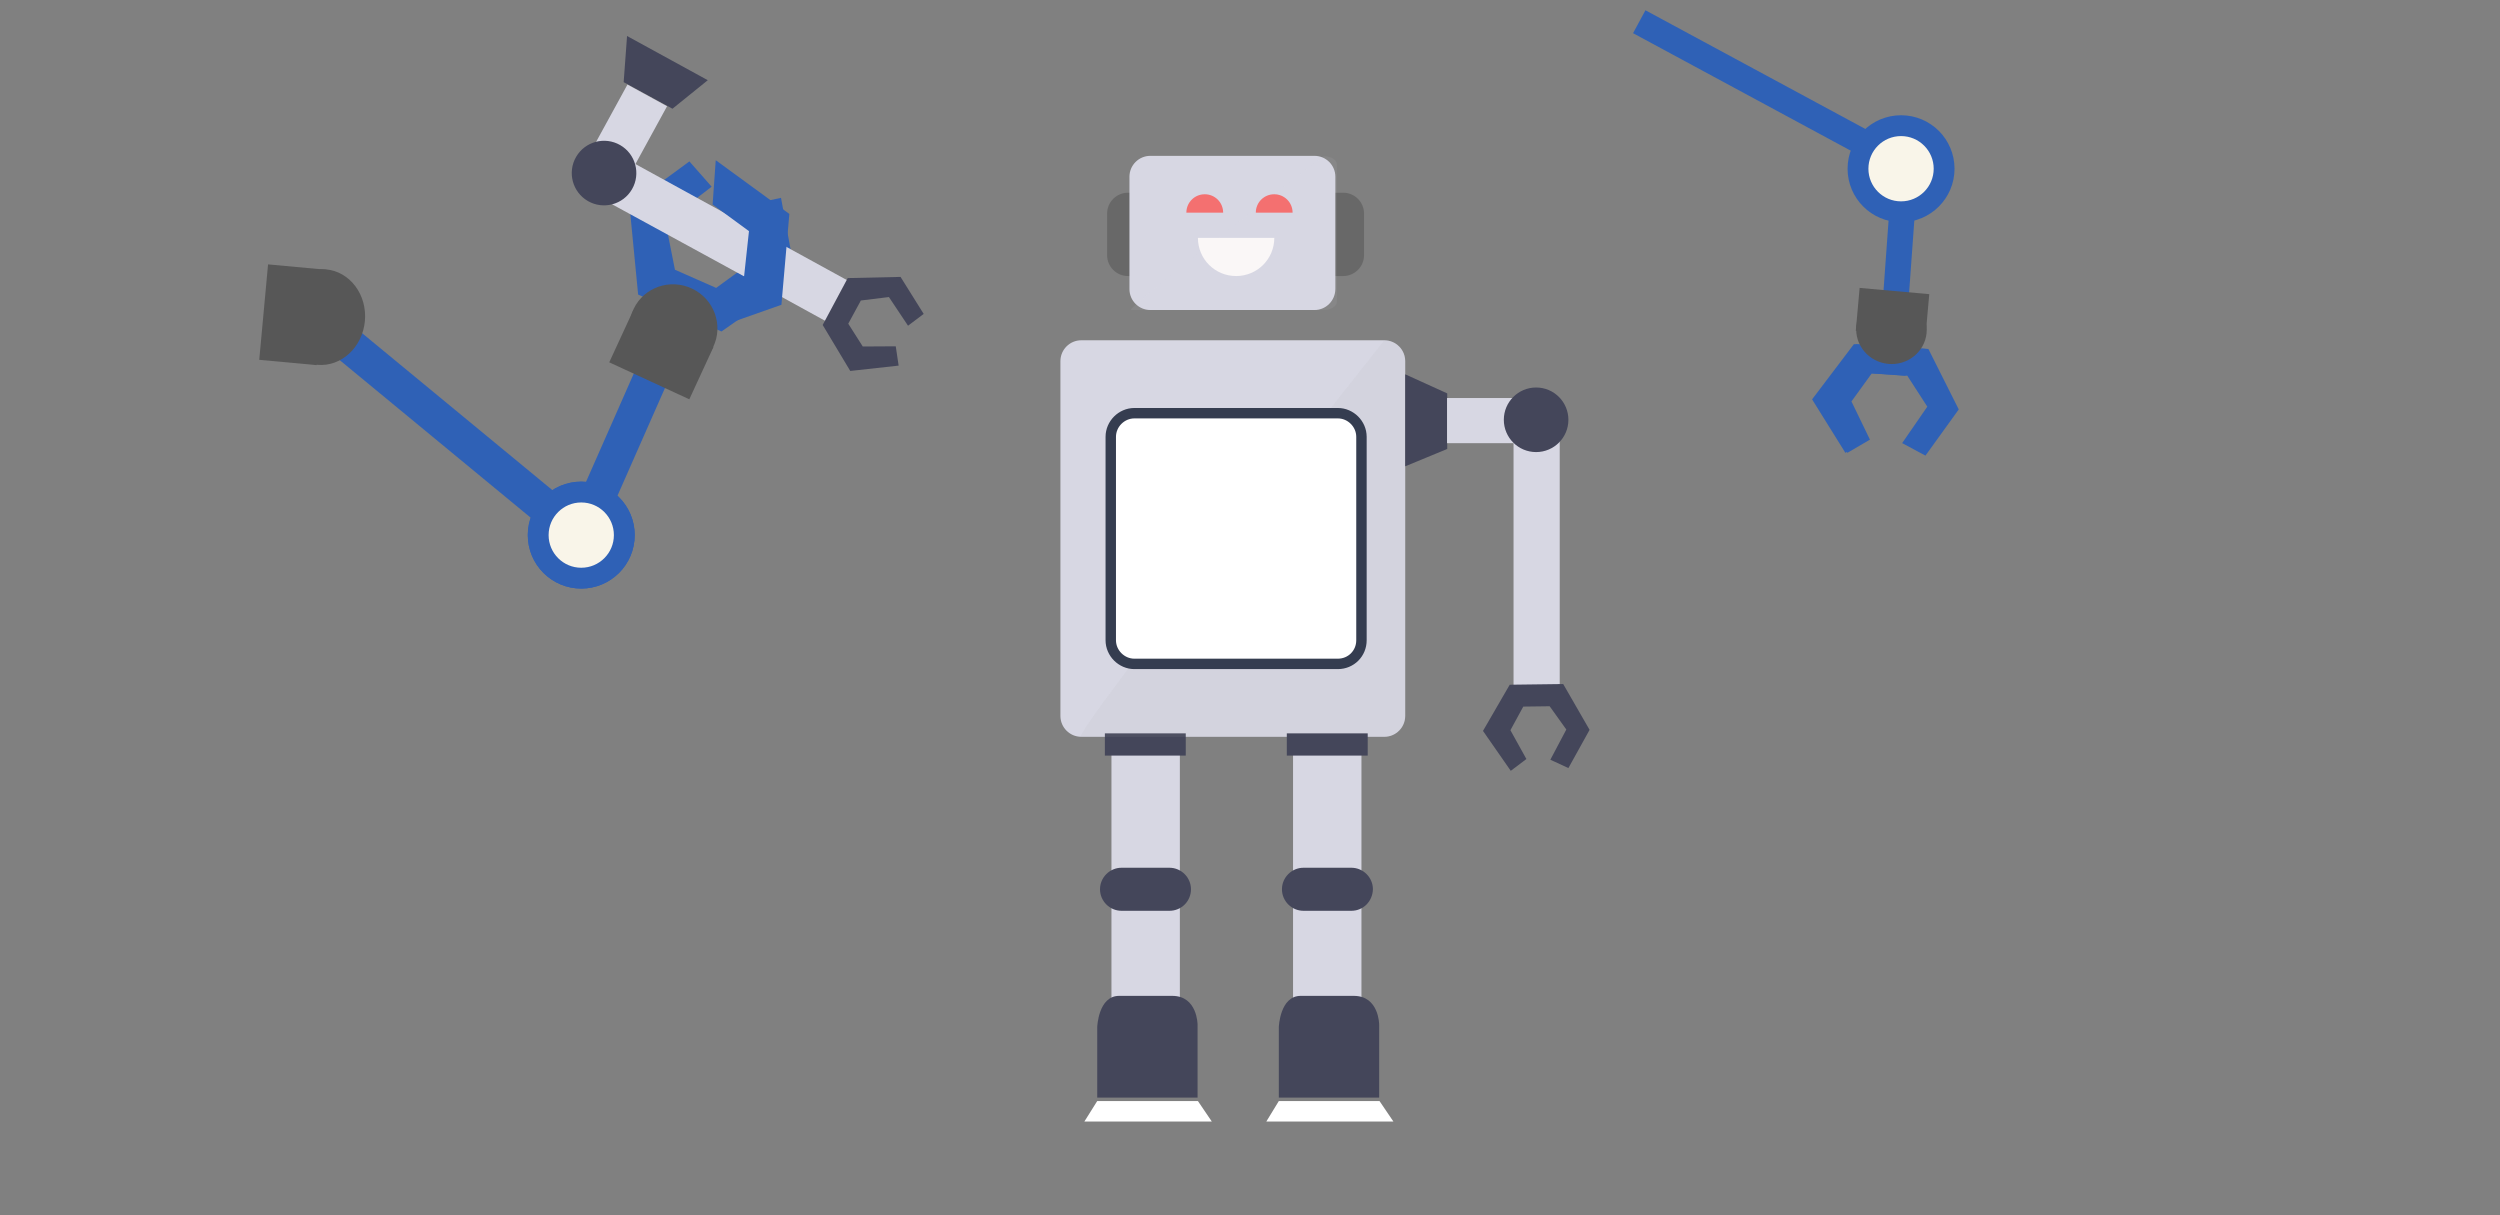 <svg id="exyo8y3l89as1" xmlns="http://www.w3.org/2000/svg" xmlns:xlink="http://www.w3.org/1999/xlink" viewBox="0 0 720 350" shape-rendering="geometricPrecision" text-rendering="geometricPrecision"><rect x="0" y="0" width="720" height="350" fill="#808080" stroke="none"/><style><![CDATA[#exyo8y3l89as160_tr {animation: exyo8y3l89as160_tr__tr 4000ms linear infinite normal forwards}@keyframes exyo8y3l89as160_tr__tr { 0% {transform: translate(548.531px,46.378px) rotate(0deg)} 57.5% {transform: translate(548.531px,46.378px) rotate(-40deg)} 100% {transform: translate(548.531px,46.378px) rotate(0deg)} }#exyo8y3l89as170_tr {animation: exyo8y3l89as170_tr__tr 4000ms linear infinite normal forwards}@keyframes exyo8y3l89as170_tr__tr { 0% {transform: translate(166.887px,154.893px) rotate(-60deg)} 32.5% {transform: translate(166.887px,154.893px) rotate(0deg)} 64.5% {transform: translate(166.887px,154.893px) rotate(0deg)} 100% {transform: translate(166.887px,154.893px) rotate(-60deg)} }]]></style><g id="exyo8y3l89as2" display="none"><rect id="exyo8y3l89as3" width="720.8" height="348.3" rx="0" ry="0" transform="matrix(1 0 0 1 -0.8 1.7)" fill="rgb(107,233,247)" stroke="none" stroke-width="1"/></g><g id="exyo8y3l89as4"><path id="exyo8y3l89as5" d="M386,79.5L324,79.5C320.7,79.5,318,76.8,318,73.5L318,61.5C318,58.2,320.7,55.5,324,55.5L386,55.5C389.3,55.5,392,58.2,392,61.5L392,73.5C392,76.8,389.3,79.5,386,79.5Z" transform="matrix(1 0 0 1 0.846 0)" fill="rgb(104,104,104)" stroke="none" stroke-width="1"/><path id="exyo8y3l89as6" d="M398.7,212.2L311.4,212.2C308.1,212.2,305.4,209.5,305.4,206.2L305.4,104C305.4,100.7,308.1,98,311.4,98L398.7,98C402,98,404.7,100.7,404.7,104L404.7,206.2C404.7,209.5,402,212.2,398.7,212.2Z" fill="rgb(215,215,227)" stroke="none" stroke-width="1"/><path id="exyo8y3l89as7" d="M379,89.7L331.7,89.7C328.4,89.7,325.7,87,325.7,83.7L325.7,51.3C325.7,48,328.4,45.3,331.7,45.3L379,45.3C382.3,45.3,385,48,385,51.3L385,83.6C385,87,382.3,89.7,379,89.7Z" transform="matrix(1 0 0 1 -0.416 -0.416)" fill="rgb(215,215,227)" stroke="none" stroke-width="1"/><polyline id="exyo8y3l89as8" points="404.7,107.8 416.8,113.3 416.8,129.3 404.7,134.3" fill="rgb(68,70,90)" stroke="none" stroke-width="1"/><rect id="exyo8y3l89as9" width="26.2" height="13" rx="0" ry="0" transform="matrix(-1 0 -0 -1 442.95 127.633)" fill="rgb(215,215,227)" stroke="none" stroke-width="1"/><rect id="exyo8y3l89as10" width="13.3" height="73.4" rx="0" ry="0" transform="matrix(-1 0 -0 -1 449.2 197.922)" fill="rgb(215,215,227)" stroke="none" stroke-width="1"/><circle id="exyo8y3l89as11" r="9.3" transform="matrix(1 0 0 1 442.4 120.9)" fill="rgb(68,70,90)" stroke="none" stroke-width="1"/><rect id="exyo8y3l89as12" width="19.7" height="83.5" rx="0" ry="0" transform="matrix(1 0 0 1 320.1 212.2)" fill="rgb(215,215,227)" stroke="none" stroke-width="1"/><rect id="exyo8y3l89as13" width="23.3" height="6.4" rx="0" ry="0" transform="matrix(1 0 0 1 318.2 211.21)" fill="rgb(68,70,90)" stroke="none" stroke-width="1"/><path id="exyo8y3l89as14" d="M336.8,263.3L323,263.3C319.6,263.3,316.8,260.5,316.8,257.1L316.8,257.1C316.8,253.7,319.6,250.9,323,250.9L336.8,250.9C340.2,250.9,343,253.7,343,257.1L343,257.1C343,260.6,340.2,263.3,336.8,263.3Z" transform="matrix(1 0 0 1 0 -0.99)" fill="rgb(68,70,90)" stroke="none" stroke-width="1"/><path id="exyo8y3l89as15" d="M316,317.1L316,296.8C316,296.8,316.3,287.8,322.3,287.8C328.3,287.8,330.3,287.8,337.6,287.8C344.9,287.8,344.9,296.1,344.9,296.1L344.9,317.1L316,317.1Z" transform="matrix(1 0 0 1 0 -0.99)" fill="rgb(68,70,90)" stroke="none" stroke-width="1"/><polygon id="exyo8y3l89as16" points="316,317.1 312.3,323 349,323 345,317.1" fill="rgb(255,255,255)" stroke="none" stroke-width="1"/><path id="exyo8y3l89as17" d="M398.7,212.2L311.4,212.2C308,212.2,398.7,98,398.7,98C402,98,404.7,100.7,404.7,104L404.7,206.2C404.7,209.5,402,212.2,398.7,212.2Z" opacity="0.1" fill="rgb(175,175,175)" stroke="none" stroke-width="1"/><path id="exyo8y3l89as18" d="M381.2,89.7L325.7,89.7C323.6,89.7,381.2,45.4,381.2,45.4C383.3,45.4,385,46.4,385,47.7L385,87.4C385,88.6,383.3,89.7,381.2,89.7Z" transform="matrix(1 0 0 1 0 -0.416)" opacity="0.08" fill="rgb(215,215,227)" stroke="none" stroke-width="1"/><rect id="exyo8y3l89as19" width="19.7" height="83.5" rx="0" ry="0" transform="matrix(1 0 0 1 372.4 212.2)" fill="rgb(215,215,227)" stroke="none" stroke-width="1"/><rect id="exyo8y3l89as20" width="23.3" height="6.4" rx="0" ry="0" transform="matrix(1 0 0 1 370.6 211.21)" fill="rgb(68,70,90)" stroke="none" stroke-width="1"/><path id="exyo8y3l89as21" d="M389.2,263.3L375.4,263.3C372,263.3,369.2,260.5,369.2,257.1L369.2,257.1C369.2,253.7,372,250.9,375.4,250.9L389.2,250.9C392.6,250.9,395.4,253.7,395.4,257.1L395.4,257.1C395.3,260.6,392.6,263.3,389.2,263.3Z" transform="matrix(1 0 0 1 0 -0.99)" fill="rgb(68,70,90)" stroke="none" stroke-width="1"/><path id="exyo8y3l89as22" d="M368.3,317.1L368.3,296.8C368.3,296.8,368.6,287.8,374.6,287.8C380.6,287.8,382.6,287.8,389.9,287.8C397.2,287.8,397.2,296.1,397.2,296.1L397.2,317.1L368.3,317.1Z" transform="matrix(1 0 0 1 0 -0.99)" fill="rgb(68,70,90)" stroke="none" stroke-width="1"/><polygon id="exyo8y3l89as23" points="368.3,317.1 364.7,323 401.3,323 397.3,317.1" fill="rgb(255,255,255)" stroke="none" stroke-width="1"/><g id="exyo8y3l89as24" display="none"><path id="exyo8y3l89as25" d="M351,60.7L340.3,60.7C340.3,57.7,342.7,55.3,345.7,55.3C348.7,55.3,351,57.7,351,60.7Z" fill="rgb(226,8,23)" stroke="none" stroke-width="1"/><path id="exyo8y3l89as26" d="M373,60.7L362.3,60.7C362.3,57.7,364.7,55.3,367.7,55.3C370.7,55.3,373,57.7,373,60.7Z" fill="rgb(226,8,23)" stroke="none" stroke-width="1"/></g><path id="exyo8y3l89as27" d="M345,68.5L367,68.5C367,74.6,362.1,79.5,356,79.5C349.9,79.5,345,74.6,345,68.5Z" fill="rgb(250,247,247)" stroke="none" stroke-width="1"/><path id="exyo8y3l89as28" d="M356.407,74.203L367,74.203C367,77.141,364.641,79.5,361.703,79.5C358.766,79.5,356.407,77.141,356.407,74.203Z" transform="matrix(-1 0 -0 -1 708.674 135.449)" fill="rgb(244,112,112)" stroke="none" stroke-width="1"/><path id="exyo8y3l89as29" d="M356.407,74.203L367,74.203C367,77.141,364.641,79.5,361.703,79.5C358.766,79.5,356.407,77.141,356.407,74.203Z" transform="matrix(-1 0 -0 -1 728.674 135.449)" fill="rgb(244,112,112)" stroke="none" stroke-width="1"/><polygon id="exyo8y3l89as30" points="434.8,197.2 450.2,197 457.8,210.2 451.7,221.2 446.5,218.8 451.1,210.1 446.3,203.4 438.7,203.5 435,210.3 439.6,218.6 435.1,222 427.1,210.5" fill="rgb(68,70,90)" stroke="none" stroke-width="1"/><path id="exyo8y3l89as31" d="M385.3,191.2L326.7,191.2C323,191.2,319.9,188.1,319.9,184.4L319.9,125.8C319.9,122.1,323,119,326.7,119L385.3,119C389,119,392.1,122.1,392.1,125.8L392.1,184.4C392.1,188.2,389.1,191.2,385.3,191.2Z" fill="rgb(255,255,255)" stroke="rgb(53,61,80)" stroke-width="3" stroke-miterlimit="10"/><g id="exyo8y3l89as32"><g id="exyo8y3l89as33"><path id="exyo8y3l89as34" display="none" d="M445.2,309.9C445.3,311.2,445.4,312.5,444.8,313.6C444.2,314.7,442.8,315.5,441.6,314.9C441,314.6,440.6,313.9,440.3,313.2C438.5,309.6,436.7,306.1,434.8,302.5C433.3,299.6,431.8,296.4,431.9,293.1C432,291.6,432.5,290.1,433.4,288.8C434.2,287.7,436,286,437.2,287.3C438.4,288.5,439.2,290.7,440,292.2C441.7,295.7,443.1,299.5,444,303.3C444.6,305.6,445,307.7,445.2,309.9Z" fill="rgb(245,181,146)" stroke="none" stroke-width="1"/><path id="exyo8y3l89as35" display="none" d="M432.1,293.9C432.2,292.2,432.7,290.5,433.8,289.2C434.7,288,435.2,285,436.6,286.4C437.9,287.8,440.3,291.3,441.1,293C442.2,295.2,443.2,297.6,444,299.9L435.3,304.1C433.5,300.9,431.9,297.5,432.1,293.9Z" clip-rule="evenodd" fill="rgb(251,208,84)" fill-rule="evenodd" stroke="none" stroke-width="1"/><path id="exyo8y3l89as36" display="none" d="M444.9,309.7C444,308.6,442.5,308.2,441.1,308.4C439.7,308.6,438.4,309.2,437.2,309.8C434.9,310.9,432.6,312,430.3,313.1C427.9,314.2,425.5,315.4,423.1,316.5C422.7,316.7,422.3,316.9,422.2,317.3C422.1,317.7,422.4,318.2,422.7,318.4C423.1,318.6,423.5,318.7,424,318.7C427.6,318.9,431.2,318.5,434.7,317.7C436.5,317.3,438.2,316.7,439.9,316.1C441.3,315.5,443.4,314.9,444.6,313.8C445.6,312.7,445.9,310.9,444.9,309.7Z" fill="rgb(245,181,146)" stroke="none" stroke-width="1"/></g><g id="exyo8y3l89as37"><path id="exyo8y3l89as38" display="none" d="M430,317.7C427.3,317.3,414.7,317.3,412.1,317.7C408.8,318.2,409.3,322.3,409.7,324.8C410.2,327.5,410.7,330.4,412.7,332.2C414.6,334,427.5,334,429.4,332.2C431.4,330.3,431.9,327.4,432.4,324.8C432.8,322.3,433.3,318.2,430,317.7Z" clip-rule="evenodd" fill="rgb(35,44,83)" fill-rule="evenodd" stroke="none" stroke-width="1"/><path id="exyo8y3l89as39" display="none" d="M383.7,329C382.3,330.5,381.4,333,382.6,334.6C383.6,335.9,412.1,333.3,416.3,333.3C419.3,329.5,419.2,323.7,411.5,319.8C409.9,319,408.1,319.8,406.3,320.2C401.1,321.3,387.1,325.2,383.7,329Z" clip-rule="evenodd" fill="rgb(35,44,83)" fill-rule="evenodd" stroke="none" stroke-width="1"/><path id="exyo8y3l89as40" display="none" d="M445.3,301.8C447.4,301.6,449.6,302.4,450.6,304.2C451.4,305.7,451.2,307.5,450.6,309.1C449.9,310.6,448.8,311.9,447.6,313.2C431.3,331.4,431.1,332.2,428.3,332.9C423.7,334.1,418.1,332.9,422.2,322.2C422.9,320.5,440.2,302.2,445.3,301.8Z" clip-rule="evenodd" fill="rgb(35,44,83)" fill-rule="evenodd" stroke="none" stroke-width="1"/><path id="exyo8y3l89as41" display="none" d="M430.8,339C431.9,338.4,434,335.6,436.5,331.9L431.8,330.2C430.2,335.7,429.6,339.7,430.8,339Z" fill="rgb(245,181,146)" stroke="none" stroke-width="1"/><path id="exyo8y3l89as42" display="none" d="M449.4,302.1C446.5,300.7,443.7,301.1,441.4,304.8C438.3,309.8,434.1,322.1,431.8,330.2L437.2,332.7C440.6,324.9,447.4,314.7,450,310.1C451.5,307.4,451.7,303.2,449.4,302.1Z" clip-rule="evenodd" fill="rgb(14,61,94)" fill-rule="evenodd" stroke="none" stroke-width="1"/><g id="exyo8y3l89as43" display="none"><path id="exyo8y3l89as44" display="none" d="M416.4,333.9L414,338.3C417.5,338.5,420.3,338.6,421.5,338.1C422.8,337.5,420.4,335.8,416.4,333.9Z" fill="rgb(245,181,146)" stroke="none" stroke-width="1"/><path id="exyo8y3l89as45" display="none" d="M388.6,328.9C384.2,328.9,382,331.2,382,332.7C382,335.4,383.7,338.3,387.8,338.3C393.1,338.3,406.3,338.1,414.5,338.7L416.4,333.8C410.4,331,395,328.9,388.6,328.9Z" clip-rule="evenodd" fill="rgb(14,61,94)" fill-rule="evenodd" stroke="none" stroke-width="1"/><path id="exyo8y3l89as46" display="none" d="M423.3,337.4C423.1,337.3,421.9,335.5,421.1,335.2C420.6,335,420,334.7,419.5,335C418.9,335.3,418.9,336,418.6,336.5C418.4,336.9,418,337.1,417.6,337.3L416.8,336.3C414.1,337.6,416.2,340.7,413.5,342C412.8,342.3,412.1,342.5,411.6,343C411,343.5,410.7,344.3,411.1,344.9C411.2,345.1,411.5,345.3,411.7,345.4L420.5,341.1C420.5,341.1,420.6,339.3,420.3,339.1C420.6,339.2,421.3,339.5,421.6,339.6L423.3,337.4Z" clip-rule="evenodd" fill="rgb(14,61,94)" fill-rule="evenodd" stroke="none" stroke-width="1"/></g><path id="exyo8y3l89as47" display="none" d="M436.7,339.2C436.7,338.5,436.4,337.9,436.1,337.7C435.8,337.5,435.3,336.3,434.7,334.5C434.4,333.7,432.8,333.5,431.9,334.9C431.6,335.4,431.4,335.7,431.1,335.6C430.8,335.6,430.6,335.2,430.3,335.4C430.1,335.7,430,336.3,430,336.8C429.9,337.6,429.8,338.5,429.7,339.3C429.7,339.5,429.7,339.7,429.7,339.9L436.6,339.9C436.6,339.7,436.7,339.5,436.7,339.2Z" clip-rule="evenodd" fill="rgb(14,61,94)" fill-rule="evenodd" stroke="none" stroke-width="1"/></g><g id="exyo8y3l89as48" display="none"><path id="exyo8y3l89as49" d="M396.8,309.9C396.7,311.2,396.6,312.5,397.2,313.6C397.8,314.7,399.2,315.5,400.4,314.9C401,314.6,401.4,313.9,401.7,313.2C403.5,309.6,405.3,306.1,407.2,302.5C408.7,299.6,410.2,296.4,410.1,293.1C410,291.6,409.5,290.1,408.6,288.8C407.8,287.7,406,286,404.8,287.3C403.6,288.5,402.8,290.7,402,292.2C400.3,295.7,398.9,299.5,398,303.3C397.4,305.6,397,307.7,396.8,309.9Z" fill="rgb(245,181,146)" stroke="none" stroke-width="1"/><path id="exyo8y3l89as50" d="M409.9,293.9C409.8,292.2,409.3,290.5,408.2,289.2C407.3,288,406.8,285,405.4,286.4C404.1,287.8,401.7,291.3,400.9,293C399.8,295.2,398.8,297.6,398,299.9L406.7,304.1C408.5,300.9,410.1,297.5,409.9,293.9Z" clip-rule="evenodd" fill="rgb(251,208,84)" fill-rule="evenodd" stroke="none" stroke-width="1"/><path id="exyo8y3l89as51" d="M397.3,310.3C398.2,309.2,399.7,308.8,401.1,309C402.5,309.2,403.8,309.8,405,310.4C407.3,311.5,409.6,312.6,411.9,313.7C414.3,314.8,416.7,316,419.1,317.1C419.5,317.3,419.9,317.5,420,317.9C420.1,318.3,419.8,318.8,419.5,319C419.1,319.2,418.7,319.3,418.2,319.3C414.6,319.5,411,319.1,407.5,318.3C405.7,317.9,404,317.3,402.3,316.7C400.9,316.1,398.8,315.5,397.6,314.4C396.6,313.3,396.3,311.5,397.3,310.3Z" fill="rgb(245,181,146)" stroke="none" stroke-width="1"/></g><path id="exyo8y3l89as52" display="none" d="M436.9,286.8C436,285.8,434.8,285.2,433.5,284.7C429.8,283.3,421.4,279.8,421,279.8C420.7,279.8,412.2,283.3,408.5,284.7C407.2,285.2,406,285.7,405.1,286.8C404,288.2,403.8,290.1,404.2,291.9C404.6,293.6,405.5,295.2,406.3,296.8C407.3,298.8,408.1,300.9,408.7,303C409.8,306.9,410.4,310.9,410.4,314.9C410.4,316.1,409.7,318.2,410.1,319.4C410.6,320.9,413.1,321.2,414.4,321.4C416.6,321.7,418.8,321.8,421,321.7C423.2,321.8,425.4,321.7,427.6,321.4C428.9,321.2,431.4,320.9,431.9,319.4C432.3,318.2,431.6,316.2,431.6,314.9C431.6,310.9,432.2,306.9,433.3,303C433.9,300.9,434.7,298.8,435.7,296.8C436.5,295.2,437.4,293.6,437.8,291.9C438.1,290.1,438,288.1,436.9,286.8Z" clip-rule="evenodd" fill="rgb(251,208,84)" fill-rule="evenodd" stroke="none" stroke-width="1"/><g id="exyo8y3l89as53" display="none"><path id="exyo8y3l89as54" d="M423.8,279.4C423.5,278.3,423.3,276.2,422.6,275.5C422.2,275.1,420,275.1,419.6,275.5C418.9,276.2,418.7,278.3,418.4,279.4C418,280.6,417.7,282.1,418.1,283.4C418.4,284.3,419,284.8,419.6,284.9C420.1,285,422.2,285,422.7,284.9C423.3,284.7,423.9,284.2,424.2,283.4C424.5,282.1,424.2,280.6,423.8,279.4Z" fill="rgb(241,159,136)" stroke="none" stroke-width="1"/><path id="exyo8y3l89as55" d="M425.6,270.1C424.9,268.1,417.2,268.1,416.5,270.1C416,271.7,415.9,273.5,416.2,275.2C416.5,276.8,417.1,278.2,418,279.4C418.6,280.2,419.4,281.4,420.3,281.8L421.7,281.8C422.6,281.4,423.4,280.2,424,279.4C424.9,278.2,425.5,276.8,425.8,275.2C426.3,273.5,426.2,271.7,425.6,270.1Z" fill="rgb(245,181,146)" stroke="none" stroke-width="1"/><path id="exyo8y3l89as56" d="M425.4,275.4C425.5,274.9,425.7,274.5,425.8,274C425.9,273.5,426.1,273,425.7,272.6C425.4,274.1,424.8,275.5,424.3,276.9C424.2,277.2,424.1,277.5,423.9,277.8C423.6,278.1,423.2,278.2,422.8,278.3C422.4,278.4,421.2,277.9,421.1,277.9C421,277.9,419.8,278.4,419.4,278.3C419,278.2,418.6,278.1,418.3,277.8C418.1,277.6,418,277.3,417.9,276.9C417.4,275.5,417,274,416.7,272.6C416.4,272.9,416.3,273.5,416.4,274C416.5,274.5,416.7,274.9,416.8,275.4C416.8,275.4,416.8,275.5,416.8,275.5C416.8,275.8,416.8,276.1,416.7,276.4C416.6,276.5,416.6,276.6,416.6,276.8C416.6,276.9,416.7,277.1,416.7,277.2C416.8,277.8,417,278.5,417.3,279.1C417.5,279.7,417.8,280.3,418.2,280.9C418.4,281.2,418.6,281.5,418.8,281.7C418.9,281.8,419.3,282.4,419.4,282.4L420.9,282.8L421.6,282.8L423.1,282.4C423.2,282.4,423.6,281.8,423.7,281.7C423.9,281.4,424.1,281.2,424.3,280.9C424.6,280.3,424.9,279.8,425.2,279.1C425.4,278.5,425.6,277.9,425.8,277.2C425.8,277.1,425.9,276.9,425.9,276.8C425.9,276.7,425.8,276.6,425.8,276.4C425.7,276.1,425.7,275.8,425.7,275.5C425.4,275.5,425.4,275.5,425.4,275.4Z" clip-rule="evenodd" fill="rgb(14,61,94)" fill-rule="evenodd" stroke="none" stroke-width="1"/><path id="exyo8y3l89as57" d="M428.6,265.9C427.7,264.7,425.9,264.2,424.6,264.8C424,265.1,423.5,265.5,422.9,265.6C422.2,265.8,421.4,265.5,420.8,265.2C420.1,264.9,419.4,264.6,418.7,264.7C418,264.8,417.3,265.5,417.4,266.3C416.4,265.9,415.2,266.2,414.5,267.1C413.8,267.9,413.7,269.2,414.2,270.2C414.5,270.8,415,271.3,415.2,271.9C415.4,272.6,415.2,274.4,416,274.7C416.7,275,417,269.7,418.9,269.5C419.9,270.6,421.5,270.8,422.8,270.1C423.3,269.8,423.8,269.4,424.3,269.6C424.6,269.7,425,269.9,425.3,270.2C425.8,270.9,425.7,274.2,426.4,274.7C426.8,273.5,426.9,272.3,426.9,271.1C427.2,271.1,427.6,271.1,427.9,270.9C428.8,270.5,429.4,270.9,429.6,269.9C429.5,269.1,429.2,266.7,428.6,265.9Z" clip-rule="evenodd" fill="rgb(14,61,94)" fill-rule="evenodd" stroke="none" stroke-width="1"/><path id="exyo8y3l89as58" d="M415.4,275.1C415.2,274.8,415.1,274.4,415.1,274C415.2,273.6,415.5,273.2,415.8,273.3C416,273.3,416.2,273.5,416.3,273.7C416.4,273.9,416.5,274.2,416.5,274.4C416.6,274.8,416.7,275.2,416.8,275.6C416.9,275.9,416.9,276.4,416.6,276.6C416.2,276.9,415.6,275.4,415.4,275.1Z" fill="rgb(245,181,146)" stroke="none" stroke-width="1"/><path id="exyo8y3l89as59" d="M426.8,275.1C427,274.8,427.1,274.4,427.1,274C427,273.6,426.7,273.2,426.4,273.3C426.2,273.3,426,273.5,425.9,273.7C425.8,273.9,425.7,274.2,425.7,274.4C425.6,274.8,425.5,275.2,425.4,275.6C425.3,275.9,425.3,276.4,425.6,276.6C425.9,276.9,426.6,275.4,426.8,275.1Z" fill="rgb(245,181,146)" stroke="none" stroke-width="1"/></g><path id="exyo8y3l89as60" display="none" d="M432.5,319.8L409.2,319.8C408.1,319.8,407.2,319,407.1,317.9L405.9,303.5C405.8,302.3,406.8,301.2,408,301.2L433.8,301.2C435,301.2,436,302.3,435.9,303.5L434.7,317.9C434.5,319,433.5,319.8,432.5,319.8Z" fill="rgb(163,208,233)" stroke="none" stroke-width="1"/><path id="exyo8y3l89as61" display="none" d="M405.9,304.1C406.1,303.2,406.9,302.5,407.9,302.5L433.7,302.5C434.7,302.5,435.5,303.2,435.7,304.1L435.8,303.5C435.9,302.3,434.9,301.2,433.7,301.2L407.9,301.2C406.7,301.2,405.7,302.3,405.8,303.5L405.9,304.1Z" fill="rgb(63,122,163)" stroke="none" stroke-width="1"/></g><g id="exyo8y3l89as62" display="none"><path id="exyo8y3l89as63" d="M487.6,295.6C488.1,297.2,488.9,298.9,490.3,299.4C491.3,299.7,494.4,297.8,495.1,297C495.8,296.2,499.5,259,498.5,256.7C497.2,253.7,483,257.9,482.7,263.1C482.3,269.8,483.2,277,484.5,283.7C485.3,287.8,486.3,291.7,487.6,295.6Z" clip-rule="evenodd" fill="rgb(181,0,12)" fill-rule="evenodd" stroke="none" stroke-width="1"/><path id="exyo8y3l89as64" d="M463,326.2C464.3,326.9,465.8,327.3,467.3,327.3C467.8,325.6,468.3,323.9,468.8,322.2C468.9,322,468.9,321.8,468.9,321.5C468.8,321.2,468.5,321,468.3,320.8C467.2,320.2,465.5,319.5,465,320.9C464.2,322.7,463.6,324.5,463,326.2Z" fill="rgb(241,159,136)" stroke="none" stroke-width="1"/><path id="exyo8y3l89as65" d="M490.3,330.2C491.8,330.4,493.3,330.3,494.8,329.8C494.7,328.1,494.7,326.3,494.6,324.6C494.6,324.4,494.6,324.1,494.5,324C494.3,323.7,494,323.6,493.7,323.6C492.5,323.4,490.6,323.3,490.6,324.8C490.4,326.6,490.4,328.4,490.3,330.2Z" fill="rgb(241,159,136)" stroke="none" stroke-width="1"/><path id="exyo8y3l89as66" d="M495.5,291.3C494,288.2,489.7,286.1,486.9,291.5C482.7,299.7,490,315,489.9,324.9L495,324.9C495.3,323.9,496.3,293,495.5,291.3Z" clip-rule="evenodd" fill="rgb(181,0,12)" fill-rule="evenodd" stroke="none" stroke-width="1"/><path id="exyo8y3l89as67" d="M476.1,265.8C477.3,266.8,479,266.9,480.5,266.9C493.1,266.9,498.7,263.9,498.7,257C498.7,250.8,485.6,252,479.7,253.9C478.4,254.3,476.6,254.7,475.7,255.9C474.5,257.6,473.1,263.4,476.1,265.8Z" clip-rule="evenodd" fill="rgb(181,0,12)" fill-rule="evenodd" stroke="none" stroke-width="1"/><path id="exyo8y3l89as68" d="M493.4,224.9C493.8,230.7,494.9,236.7,498.2,241.5C498.9,242.5,499.9,243.6,501.2,243.5C501.9,243.4,502.6,242.9,503,242.3C503.4,241.7,503.6,241,503.7,240.2C504.8,234.5,503,228.7,501.3,223.2C500.6,220.9,499.6,216.9,497.3,215.7C494.9,214.4,493.7,218.4,493.5,220C493.2,221.6,493.3,223.3,493.4,224.9Z" fill="rgb(241,159,136)" stroke="none" stroke-width="1"/><path id="exyo8y3l89as69" d="M493.1,216.7C493.2,215.7,493.5,214.6,494.4,214.2C495.3,213.8,496.3,214.4,497.1,215.1C501.5,219.1,503.2,224.7,504,230.7L493.4,231.4C492.7,226.5,492.6,221.6,493.1,216.7Z" clip-rule="evenodd" fill="rgb(106,187,211)" fill-rule="evenodd" stroke="none" stroke-width="1"/><path id="exyo8y3l89as70" d="M477.2,295.6C477.6,297.2,478.3,298.9,479.7,299.4C480.7,299.7,482.7,295.8,483.4,295C484.1,294.2,491.2,265,490.4,262.7C489.3,259.7,486.5,257.7,483.7,257.2C479.6,256.5,474.8,257.8,474.2,263.1C473.4,269.8,473.9,277,474.8,283.7C475.3,287.8,476.1,291.7,477.2,295.6Z" clip-rule="evenodd" fill="rgb(96,0,6)" fill-rule="evenodd" stroke="none" stroke-width="1"/><path id="exyo8y3l89as71" d="M507.9,240.6C508.2,241.3,507.9,242.1,507.4,242.6C506.9,243.1,503.1,244.9,499.5,243.2C497.7,242.4,497.4,240.6,498,238.9C498.9,236.6,507.6,239.8,507.9,240.6Z" fill="rgb(245,181,146)" stroke="none" stroke-width="1"/><path id="exyo8y3l89as72" d="M484.3,292.4C484.2,289.1,480.5,285.2,476.1,289.7C469,296.9,467,310.7,464.2,320.9L469,322.6C469.7,321.9,484.4,294.3,484.3,292.4Z" clip-rule="evenodd" fill="rgb(96,0,6)" fill-rule="evenodd" stroke="none" stroke-width="1"/><path id="exyo8y3l89as73" d="M473.6,237.8C471.9,232.3,469.8,225.4,470.7,219.7C473,216.8,477.8,210.2,487.3,210.2C494,210.2,498.9,216.9,500.1,218.6C501.4,220.5,500.9,223.2,500.6,225.4C499.9,230.1,497.9,248.5,499.6,261.3L472.7,261.3C472.8,255.2,475.3,243.3,473.6,237.8Z" clip-rule="evenodd" fill="rgb(255,91,102)" fill-rule="evenodd" stroke="none" stroke-width="1"/><path id="exyo8y3l89as74" d="M467.4,231C468.7,225.9,471.6,221.3,475.5,217.7C476.2,217.1,477.2,216.4,478,216.8C478.5,217,478.8,217.5,478.9,218C479,218.5,479,219,479,219.5C478.8,225.5,477.7,231.4,476.6,237.4C476.3,239.2,475.9,241.1,475.1,242.7C474.3,244.4,473,245.9,471.3,246.5C470.4,246.8,468.9,247,468.1,246.4C467.4,245.9,467.3,244.5,467.1,243.8C466.5,241.1,466.3,238.3,466.5,235.6C466.7,234.1,467,232.6,467.4,231Z" fill="rgb(255,184,189)" stroke="none" stroke-width="1"/><path id="exyo8y3l89as75" d="M465.9,233C465.9,233,465.9,233.1,465.9,233.1C465.9,233,465.9,233,465.9,233Z" clip-rule="evenodd" fill="rgb(33,136,139)" fill-rule="evenodd" stroke="none" stroke-width="1"/><path id="exyo8y3l89as76" d="M479.2,216.7C479.1,215.7,479,214.6,478.1,214.2C477.2,213.8,475.5,214.6,474.7,215.2C470,219.2,467.4,224.6,466.2,230.6L478,231.3C479.1,226.5,479.4,221.6,479.2,216.7Z" clip-rule="evenodd" fill="rgb(255,91,102)" fill-rule="evenodd" stroke="none" stroke-width="1"/><path id="exyo8y3l89as77" d="M490,203.5C489.3,200.6,487.2,200,485.9,200.6C485.1,206,484.3,208.4,482.2,211.3C484.8,213,489.3,212.7,490.3,211.3C490.2,210.9,490.3,205,490,203.5Z" fill="rgb(255,184,189)" stroke="none" stroke-width="1"/><path id="exyo8y3l89as78" d="M489.8,196.7C492.4,194.9,496.1,196.5,496.7,199.8C497.2,202.8,494.1,208.1,492.7,208.9C490.2,210.4,486.8,206.8,486.6,205.1C486.5,202.7,487.6,198.3,489.8,196.7Z" fill="rgb(255,184,189)" stroke="none" stroke-width="1"/><path id="exyo8y3l89as79" d="M488,197.4C487.8,197.3,487.5,197.3,487.3,197.4C487.1,197.5,486.9,197.7,486.7,197.8C486.1,198.4,485.5,198.9,485,199.6C484.5,200.3,484.2,201.1,484.2,201.9C484.2,202.4,484.3,203,484.2,203.5C484,204,483.6,204.4,483.7,204.8C483.8,205.1,484.2,205.3,484.5,205.3C484.9,205.3,485.2,205,485.4,204.8C485.6,204.5,485.8,204.2,486,203.9C486.6,202.9,487.5,202,488.1,201C488.7,200,489.1,198.7,488.5,197.6L488,197.4Z" clip-rule="evenodd" fill="rgb(35,44,85)" fill-rule="evenodd" stroke="none" stroke-width="1"/><path id="exyo8y3l89as80" d="M500,198.7C499.4,198.5,498.9,198.2,498.3,198C498.6,198.3,498.8,198.7,498.9,199C499,199.4,498.9,199.9,498.5,200.1C498.2,200.3,497.9,200.2,497.6,200.1C497.3,200,497.1,199.7,496.9,199.5C497,199.7,497.1,199.9,497.1,200.2C497.1,200.4,496.9,200.7,496.7,200.7C496.5,200.7,496.3,200.6,496.2,200.5C495.4,199.9,494.7,199.3,493.9,198.7C493.9,198.9,494,199.2,494,199.4C494,199.6,493.8,199.9,493.6,200C493.2,200.2,492.8,199.8,492.6,199.5C492.4,199.1,492.1,198.7,491.7,198.7C491.2,198.6,490.8,199.1,490.5,199.4C490.4,199.5,490.4,199.5,490.3,199.6C489.8,200.3,489.2,201,488.7,201.7C488.5,201.9,488.4,202.1,488.1,202.3C487.9,202.5,487.6,202.5,487.3,202.4C486.9,202.2,482.2,195.4,488.2,193.3C489.1,193,490.3,193.3,491.1,193.6C492,193.9,492.8,194.3,493.7,194.5C494.4,194.6,495.1,194.6,495.9,194.7C498.1,194.8,500,196.7,500,198.7Z" clip-rule="evenodd" fill="rgb(35,44,85)" fill-rule="evenodd" stroke="none" stroke-width="1"/><path id="exyo8y3l89as81" d="M485.2,200.2C484.9,200.9,484.9,201.6,485.2,202.3C486,204.2,487.9,202.5,488,201.1C488.1,199.5,486,198.4,485.2,200.2Z" fill="rgb(245,181,146)" stroke="none" stroke-width="1"/><path id="exyo8y3l89as82" d="M504.2,332.8C504.3,332.1,503.6,331.5,502.9,331.3C502.2,331.1,501.4,331.3,500.7,331.3C498.6,331.3,496.6,330,495.6,328.2C495.5,327.9,495.3,327.7,495.1,327.5C494.8,327.3,494.3,327.5,494,327.7C493.7,327.9,493.5,328.3,493.2,328.5C492.7,329,492,329.3,491.3,329.2C490.7,329.2,490.1,328.8,489.5,329C489,329.3,488.9,329.9,488.8,330.4C488.6,331.2,488.4,332.1,488.2,332.9C488.2,333.1,488.1,333.3,488.1,333.5L492.1,333.5C492.3,333.2,492.4,332.5,492.5,332.2C492.5,332.5,492.6,333.3,492.8,333.5L503.7,333.5C504.1,333.3,504.2,333.1,504.2,332.8Z" clip-rule="evenodd" fill="rgb(106,187,211)" fill-rule="evenodd" stroke="none" stroke-width="1"/><path id="exyo8y3l89as83" d="M468.2,330.7C468.5,330,468.4,329.4,468.1,329.1C467.9,328.8,467.8,327.5,467.8,325.6C467.8,324.7,466.3,324,465.1,325C464.7,325.3,464.4,325.5,464.1,325.4C463.9,325.3,463.7,324.8,463.4,325C463.1,325.2,462.8,325.8,462.6,326.2C462.2,326.9,461.9,327.7,461.5,328.5C461.4,328.7,461.3,328.8,461.3,329L467.8,331.3C467.9,331.2,468.1,331,468.2,330.7Z" clip-rule="evenodd" fill="rgb(106,187,211)" fill-rule="evenodd" stroke="none" stroke-width="1"/><g id="exyo8y3l89as84"><path id="exyo8y3l89as85" d="M486.6,248.5L502.7,248.5C503.7,248.5,504.6,247.7,504.9,246.8L512,221.5C512.3,220.5,511.7,219.8,510.8,219.8L494.7,219.8C493.7,219.8,492.8,220.6,492.5,221.5L485.4,246.8C485.1,247.7,485.7,248.5,486.6,248.5Z" fill="rgb(198,198,198)" stroke="none" stroke-width="1"/><path id="exyo8y3l89as86" d="M485.4,246.7L492.5,221.4C492.8,220.4,493.8,219.7,494.7,219.7L496.4,219.7C495.4,219.7,494.5,220.5,494.2,221.4L487.1,246.7C486.8,247.7,487.4,248.4,488.3,248.4L486.6,248.4C485.7,248.5,485.1,247.7,485.4,246.7Z" fill="rgb(79,79,79)" stroke="none" stroke-width="1"/></g><path id="exyo8y3l89as87" d="M487.7,240.9C488.5,241.4,488.6,242.6,488.2,243.4C487.8,244.2,474.1,247.6,470.8,247.5C469.8,247.5,468.6,247.4,468,246.6C467.5,245.9,467.6,244.9,467.9,244C468.4,242.6,469.2,241,470.4,240C471.2,239.4,487.2,240.6,487.7,240.9Z" fill="rgb(255,184,189)" stroke="none" stroke-width="1"/><path id="exyo8y3l89as88" d="M492.6,238.5C492.9,238,493.3,237.4,492.9,237C492.7,236.7,492.2,236.6,491.9,236.8C491.5,236.9,491.2,237.2,491,237.4C490.6,237.7,490.2,238,489.7,238.1C489.2,238.2,488.6,237.9,488.5,237.4C488.4,236.9,488.8,236.2,488.4,235.8C488.2,235.6,487.8,235.6,487.6,235.8C487.3,235.9,487.2,236.2,487,236.4C486.1,237.6,485.1,238.9,484.8,240.4C484.4,241.9,484.8,243.7,486,244.6C487.1,245.4,488.8,245.3,489.9,244.4C490.8,243.7,491.2,242.6,491.3,241.5C491.3,240.2,491.9,239.6,492.6,238.5Z" fill="rgb(255,184,189)" stroke="none" stroke-width="1"/><path id="exyo8y3l89as89" d="M508.8,237.2C508.7,237,508.6,234.3,508.5,234.1C508.2,233.9,507.3,237.1,507.5,237.4C506.8,237.3,506.6,237.3,505.9,237.2C505.4,237.1,504.7,237.2,504.6,237.7C504.5,238.1,504.8,238.5,505,238.8C505.4,239.4,504.8,243,505.1,243.3C506.2,244.4,508.7,242.5,509.1,241.4C509.6,240,509.3,238.7,508.8,237.2Z" fill="rgb(245,181,146)" stroke="none" stroke-width="1"/></g><g id="exyo8y3l89as90" display="none"><path id="exyo8y3l89as91" d="M276.8,307C277.4,308.2,278.1,309.6,279.3,309.9C280.1,310.1,282.3,308.6,282.7,308C283.1,307.4,281.8,278.2,280.8,276.5C279.5,274.1,269.1,277.4,269.5,281.5C270,286.8,271.4,292.4,273.2,297.6C274.2,300.9,275.4,304,276.8,307Z" clip-rule="evenodd" fill="rgb(35,44,83)" fill-rule="evenodd" stroke="none" stroke-width="1"/><path id="exyo8y3l89as92" d="M264,334.1C265.1,334.3,266.3,334.2,267.4,333.8C267.3,332.4,267.2,331.1,267.2,329.7C267.2,329.5,267.2,329.3,267.1,329.2C267,329,266.7,328.9,266.5,328.9C265.6,328.7,264.2,328.7,264.1,329.9C264,331.3,264,332.7,264,334.1Z" fill="rgb(241,159,136)" stroke="none" stroke-width="1"/><path id="exyo8y3l89as93" d="M282.7,334.1C283.9,334.3,285,334.2,286.1,333.8C285.9,332.4,285.6,331.1,285.4,329.7C285.4,329.5,285.3,329.3,285.2,329.2C285,329,284.8,328.9,284.5,328.9C283.6,328.7,282.1,328.7,282.3,329.9C282.4,331.3,282.6,332.7,282.7,334.1Z" fill="rgb(241,159,136)" stroke="none" stroke-width="1"/><path id="exyo8y3l89as94" d="M282.4,303.7C280.9,301.3,277.4,299.6,275.9,303.8C273.6,310.2,280.9,322.2,281.9,329.9L285.8,329.9C285.8,329.2,283.2,305,282.4,303.7Z" clip-rule="evenodd" fill="rgb(35,44,83)" fill-rule="evenodd" stroke="none" stroke-width="1"/><path id="exyo8y3l89as95" d="M263.6,283.7C264.5,284.5,265.8,284.6,267,284.6C276.6,284.6,282.2,281.4,280.9,276.8C279.5,272.1,270.9,272.9,266.4,274.4C265.4,274.7,264,275,263.3,276C262.3,277.3,261.3,281.8,263.6,283.7Z" clip-rule="evenodd" fill="rgb(14,61,94)" fill-rule="evenodd" stroke="none" stroke-width="1"/><path id="exyo8y3l89as96" d="M276.8,251.7C277.1,256.2,278,260.9,280.5,264.7C281,265.5,281.8,266.4,282.8,266.3C283.4,266.2,283.8,265.8,284.1,265.4C284.4,264.9,284.5,264.3,284.6,263.8C285.4,259.4,284.1,254.8,282.8,250.5C282.3,248.7,281.5,245.6,279.8,244.6C278,243.6,277,246.7,276.9,247.9C276.7,249.2,276.7,250.4,276.8,251.7Z" fill="rgb(241,159,136)" stroke="none" stroke-width="1"/><path id="exyo8y3l89as97" d="M276.6,245.3C276.7,244.5,276.9,243.7,277.6,243.3C278.3,243,279.1,243.5,279.6,244C283,247.1,284.3,251.5,284.9,256.2L276.8,256.7C276.2,253,276.1,249.1,276.6,245.3Z" clip-rule="evenodd" fill="rgb(33,136,139)" fill-rule="evenodd" stroke="none" stroke-width="1"/><path id="exyo8y3l89as98" d="M264.4,307C264.7,308.2,265.2,309.6,266.3,309.9C267,310.1,269.5,308.6,270.1,308C270.7,307.4,275.1,282.9,274.5,281.2C273.7,278.8,271.5,277.3,269.4,276.9C266.2,276.4,262.6,277.4,262.1,281.5C261.5,286.8,261.9,292.4,262.6,297.6C263,300.9,263.6,304,264.4,307Z" clip-rule="evenodd" fill="rgb(14,61,94)" fill-rule="evenodd" stroke="none" stroke-width="1"/><path id="exyo8y3l89as99" d="M290.7,252.1C291.2,251.7,291.9,251.3,292.5,251.5C293,251.7,293.3,252.3,293.3,252.9C293.3,253.5,286.6,264.7,283.7,265.9C282.3,266.5,281.1,265.7,280.6,264.4C279.8,262.6,288.7,253.6,290.7,252.1Z" fill="rgb(245,181,146)" stroke="none" stroke-width="1"/><path id="exyo8y3l89as100" d="M270.8,303.7C269.9,301.3,266.3,299.4,264.2,303.8C260.9,311,262.9,321.7,263.5,329.9L267.4,329.9C267.8,329.2,271.3,305,270.8,303.7Z" clip-rule="evenodd" fill="rgb(14,61,94)" fill-rule="evenodd" stroke="none" stroke-width="1"/><path id="exyo8y3l89as101" d="M281.9,246.8C282.9,248.3,282.5,250.4,282.3,252.1C281.8,255.8,280.5,259.4,279.8,263C279.1,266.7,278.9,270.5,280.4,274C280.6,274.5,280.9,275.1,281,275.7C281,276.3,280.8,276.9,280.2,277.2C279.9,277.4,279.5,277.4,279.1,277.4C274,277.4,269,277.3,263.9,277.3C263.6,277.3,263.2,277.3,262.9,277.1C262.3,276.7,262.5,275.9,262.7,275.2C264.2,270.9,262.9,266.2,261.6,261.9C260.3,257.6,258.7,252.2,259.4,247.7C261.2,245.5,264.8,240.3,272.1,240.3C277.2,240.2,281,245.4,281.9,246.8Z" clip-rule="evenodd" fill="rgb(33,136,139)" fill-rule="evenodd" stroke="none" stroke-width="1"/><path id="exyo8y3l89as102" d="M254.3,249.8C257,246.8,260.7,244.7,264.5,243.7C265.2,243.5,266.1,243.4,266.5,244C266.7,244.3,266.8,244.8,266.7,245.2C266.6,245.6,266.4,245.9,266.2,246.3C263.9,250.3,261,254,258.1,257.7C257.2,258.8,256.3,260,255.2,260.8C254.1,261.7,252.6,262.2,251.2,262C250.5,261.9,249.4,261.5,249.1,260.7C248.8,260.1,249.3,259.1,249.4,258.5C250,256.4,250.9,254.4,252,252.6C252.7,251.6,253.5,250.7,254.3,249.8Z" fill="rgb(245,181,146)" stroke="none" stroke-width="1"/><path id="exyo8y3l89as103" d="M255.8,258C255.8,258,255.7,258.1,255.8,258C255.8,258.1,255.8,258,255.8,258Z" clip-rule="evenodd" fill="rgb(33,136,139)" fill-rule="evenodd" stroke="none" stroke-width="1"/><path id="exyo8y3l89as104" d="M267.9,244.6C268.2,243.9,268.6,243.1,268.2,242.5C267.8,241.8,266.3,241.7,265.6,241.8C261,242.6,257.1,245.1,254,248.7L261.5,253.9C263.9,251.1,266.1,248,267.9,244.6Z" clip-rule="evenodd" fill="rgb(33,136,139)" fill-rule="evenodd" stroke="none" stroke-width="1"/><path id="exyo8y3l89as105" d="M266.6,269.9C266.8,270.6,266.3,271.4,265.6,271.6C264.9,271.9,253.9,267,249.9,262.2C247,258.6,253,254.5,254.6,257.7C256.3,261,266.5,269.4,266.6,269.9Z" fill="rgb(245,181,146)" stroke="none" stroke-width="1"/><g id="exyo8y3l89as106"><path id="exyo8y3l89as107" d="M278.5,232.8C278.3,233.2,278,233.1,278,232.6C278,231.1,278.1,230.8,277.4,229.5C277,228.7,276.9,228.7,277.2,228.4C278.4,227.6,280.5,229.4,278.5,232.8Z" clip-rule="evenodd" fill="rgb(35,44,85)" fill-rule="evenodd" stroke="none" stroke-width="1"/><path id="exyo8y3l89as108" d="M274.2,235C273.7,232.8,272,232.2,271.1,232.8C270.5,237,269.9,238.9,268.2,241.2C270.2,242.5,273.6,242.3,274.3,241.2C274.4,240.8,274.4,236.1,274.2,235Z" fill="rgb(241,159,136)" stroke="none" stroke-width="1"/><path id="exyo8y3l89as109" d="M272.2,229C273.7,227.1,276.8,227.4,277.9,229.8C278.9,232,277.8,236.6,276.9,237.5C275.4,239.2,272.1,237.3,271.6,236C271,234.2,270.9,230.6,272.2,229Z" fill="rgb(245,181,146)" stroke="none" stroke-width="1"/><path id="exyo8y3l89as110" d="M273,229.6C273.1,229.9,272.3,234.6,272.2,234.5C271.8,234.3,271.2,233,270.3,233.1C270,233.1,269.7,233.3,269.7,232.7C269.6,229.2,269.5,229.4,270.1,229.1C271.4,228.4,272.8,229,273,229.6Z" clip-rule="evenodd" fill="rgb(35,44,85)" fill-rule="evenodd" stroke="none" stroke-width="1"/><path id="exyo8y3l89as111" d="M269.2,227.4C272,225.4,276.5,224.6,277.9,225.4C279.9,226.6,278.4,230,277.7,230.2C277.4,230.3,277.1,230,276.8,229.8C275.4,228.8,274.2,229.6,273.2,229.8C271.3,230.1,266.9,229.1,269.2,227.4Z" clip-rule="evenodd" fill="rgb(35,44,85)" fill-rule="evenodd" stroke="none" stroke-width="1"/><path id="exyo8y3l89as112" d="M269.5,232.6C269.4,233.2,269.6,233.7,270,234.2C271,235.5,272,233.8,271.8,232.7C271.5,231.4,269.7,231,269.5,232.6Z" fill="rgb(245,181,146)" stroke="none" stroke-width="1"/></g><path id="exyo8y3l89as113" d="M293.5,336.1C293.5,335.5,293,335.1,292.5,334.9C292,334.8,291.4,334.9,290.8,334.9C289.2,334.9,287.7,333.9,286.9,332.5C286.8,332.3,286.7,332.1,286.5,332C286.2,331.9,285.9,332,285.7,332.2C285.5,332.4,285.3,332.6,285.1,332.9C284.7,333.3,284.2,333.5,283.7,333.5C283.3,333.5,282.8,333.2,282.4,333.4C282,333.6,281.9,334.1,281.8,334.5C281.6,335.1,281.5,335.8,281.3,336.4C281.3,336.5,281.2,336.7,281.2,336.8L284.2,336.8C284.3,336.6,284.5,336,284.5,335.8C284.5,336.1,284.6,336.6,284.8,336.8L293.1,336.8C293.4,336.5,293.5,336.3,293.5,336.1Z" clip-rule="evenodd" fill="rgb(14,61,94)" fill-rule="evenodd" stroke="none" stroke-width="1"/><path id="exyo8y3l89as114" d="M268.9,336.1C268.9,335.5,268.7,335.1,268.5,334.9C268.3,334.8,267.9,333.8,267.4,332.4C267.2,331.8,265.9,331.6,265.3,332.7C265.1,333.1,264.9,333.3,264.7,333.3C264.5,333.3,264.3,333,264.1,333.2C263.9,333.4,263.9,333.9,263.9,334.3C263.8,334.9,263.8,335.6,263.7,336.2C263.7,336.3,263.7,336.5,263.7,336.6L268.9,336.6C268.8,336.5,268.9,336.3,268.9,336.1Z" clip-rule="evenodd" fill="rgb(14,61,94)" fill-rule="evenodd" stroke="none" stroke-width="1"/><path id="exyo8y3l89as115" d="M295,247.6C294.8,246.5,294.5,245.9,293.6,245.2C293.4,245,293.2,244.8,292.9,244.8C292.6,244.8,292.3,245,292.1,245.3C291.4,246.1,290.9,247.2,290.6,248.2C290.5,248.8,290.3,249.5,290.3,250.2C290.2,250.1,290,250.1,289.9,249.9C289.5,249.5,289.2,248.9,288.6,248.8C288.1,248.7,288.6,250.1,288.7,250.7C289,252.6,291.4,254.4,292.8,253.7C293.5,253.3,293.3,252.1,294,250.4C294.4,249.6,295.2,248.5,295,247.6Z" fill="rgb(245,181,146)" stroke="none" stroke-width="1"/><path id="exyo8y3l89as116" d="M267.1,274.6C266.8,275.2,266.3,275.8,265.7,276.1C264.6,276.6,263.4,276.3,262.2,276C262,276,261.8,275.9,261.7,275.8C261.6,275.7,261.5,275.4,261.6,275.3C261.7,275,262.1,275.1,262.4,275C262.7,274.9,262.8,274.5,262.8,274.1C262.8,273.8,262.7,273.4,262.6,273.1C262.5,272.2,263.1,271.4,263.8,270.8C264.6,270.2,266.3,269.2,267,270.3C267.7,271.5,267.7,273.3,267.1,274.6Z" fill="rgb(245,181,146)" stroke="none" stroke-width="1"/></g><g id="exyo8y3l89as117" display="none"><path id="exyo8y3l89as118" d="M544.4,279.7C545.6,276.9,546.7,274.2,547.9,271.4C549.1,268.4,550.4,265.4,550.7,262.3C551,259.2,551.4,255.2,549,253.2C546,250.7,540.6,249.8,538.6,254C531.6,268.6,536.5,292.1,537.3,297.4C537.5,298.9,537.8,300.3,538.1,301.8L543.1,301.8C544.1,293.5,546,284.1,544.4,279.7Z" clip-rule="evenodd" fill="rgb(106,100,205)" fill-rule="evenodd" stroke="none" stroke-width="1"/><path id="exyo8y3l89as119" d="M543.2,301.8L538.2,301.8C538.5,303.5,538.9,305.2,539.4,306.9C539.5,307.5,539.8,308.2,540.5,308.3C541.4,308.5,542.8,307.8,542.8,307.1C542.8,305.4,543,303.6,543.2,301.8Z" fill="rgb(241,159,136)" stroke="none" stroke-width="1"/><path id="exyo8y3l89as120" d="M553.8,283.2C554.4,284.5,555.5,286,557.1,286.1C558.1,286.1,559,285.6,559.6,284.8C560.2,284.1,560.5,283.2,560.7,282.4C561.9,278.7,563.1,275.1,564.2,271.4C565.2,268.4,566.1,265.4,566.1,262.3C566,259.2,564.8,256,562.1,254.1C558.6,251.6,552.3,251.9,551.1,256.1C549.5,261.7,549.5,267.9,550.6,273.5C551.3,276.8,552.4,280.1,553.8,283.2Z" clip-rule="evenodd" fill="rgb(115,108,223)" fill-rule="evenodd" stroke="none" stroke-width="1"/><path id="exyo8y3l89as121" d="M561.5,278.6C558.2,275,552.1,277.3,553.5,281.6C555.1,286.9,557.8,292.1,560.4,297.1C561.1,298.4,561.8,299.7,562.6,301.1L567.7,299.8C566,291.7,564.9,282.3,561.5,278.6Z" clip-rule="evenodd" fill="rgb(115,108,223)" fill-rule="evenodd" stroke="none" stroke-width="1"/><path id="exyo8y3l89as122" d="M567.7,299.9L562.6,301.2C563.6,302.9,564.6,304.5,565.6,306.2C565.9,306.8,566.4,307.4,567.2,307.5C568.2,307.6,569.4,306.8,569.2,306C568.7,304,568.2,302,567.7,299.9Z" fill="rgb(245,181,146)" stroke="none" stroke-width="1"/><path id="exyo8y3l89as123" d="M570.8,308.3C570.7,307.6,570.6,306.9,570.3,306.2C569.9,305.6,569.7,304.9,568.9,304.5C568.8,304.9,568.2,305.4,567.8,305.5C567.4,305.6,565.4,305,565.1,305.2C564.9,305.3,565.1,308.3,564.1,309C563.1,309.7,561.9,310.2,560.8,310.8C560.4,311,560,311.2,559.8,311.5C559.5,311.8,559.5,312.2,559.7,312.5C559.7,312.5,559.8,312.6,559.8,312.6L567.9,311.6C568,311.4,568.2,311.1,568.3,310.9C568.7,310,569.1,309.1,569.5,308.2C570,309.2,570.4,310.2,570.5,311.3L571.4,311.2C571,310.2,570.9,309.3,570.8,308.3Z" clip-rule="evenodd" fill="rgb(115,108,223)" fill-rule="evenodd" stroke="none" stroke-width="1"/><path id="exyo8y3l89as124" d="M549.9,262.7C552.6,262.6,572.3,264,561.4,250.6C559.9,248.7,556,248.5,553.2,248.3C549.4,247.9,541.9,248,540,250.6C534.3,259,547,262.7,549.9,262.7Z" clip-rule="evenodd" fill="rgb(115,108,223)" fill-rule="evenodd" stroke="none" stroke-width="1"/><circle id="exyo8y3l89as125" r="9.2" transform="matrix(1 0 0 1 548.551 47.395)" fill="rgb(249,245,233)" stroke="rgb(53,61,80)" stroke-width="6" stroke-miterlimit="10"/><path id="exyo8y3l89as126" d="M546.7,233C547.5,230.8,548.1,228.3,547.2,226.1C546.9,225.4,546.9,225.3,546,225.6C545.4,225.9,544.8,226.4,544.3,226.8C543.3,227.6,542.4,228.5,541.7,229.5C540.9,230.5,540.3,231.6,539.7,232.7L545.8,235.1C546.2,234.5,546.5,233.7,546.7,233Z" clip-rule="evenodd" fill="rgb(251,208,84)" fill-rule="evenodd" stroke="none" stroke-width="1"/><path id="exyo8y3l89as127" d="M539.8,232.7C539.4,233.4,539,234.2,538.7,234.9C536.7,238.9,534.6,242.9,532.6,247C532.4,247.4,532.2,247.8,532.4,248.2C532.6,248.8,533.7,249.1,534.5,248.9C535.3,248.7,535.9,248.2,536.5,247.7C540.7,244,543.9,239.8,546,235.2L539.8,232.7Z" fill="rgb(241,159,136)" stroke="none" stroke-width="1"/><path id="exyo8y3l89as128" d="M529.3,234.1C529.4,233.7,529.7,233.2,530.2,233.1C530.7,233.1,531.1,233.5,531.4,233.8C533.6,236.9,536.4,246.9,535.2,248.2C534.1,249.4,532.8,249.5,531.7,248.2C529.6,245.8,528.8,235.8,529.3,234.1Z" fill="rgb(245,181,146)" stroke="none" stroke-width="1"/><path id="exyo8y3l89as129" d="M528.9,233.1C528.8,232.2,529.1,231.2,529.9,230.5C530.6,230,531.6,229.7,532.5,229.7C532.9,229.7,533.5,229.7,533.6,230C533.7,230.3,533.4,230.5,533.3,230.8C533,231.4,533.4,232.1,533.5,232.8C533.6,233.5,533.3,234.3,532.7,234.8C532.2,235.2,530.8,236,530.1,235.6C529.3,235.3,529,233.7,528.9,233.1Z" fill="rgb(245,181,146)" stroke="none" stroke-width="1"/><path id="exyo8y3l89as130" d="M557.3,244.1C556.6,238.9,563.8,234.6,563.1,229.4C562.6,225.9,558.1,223.1,553.5,223.1C548.9,223.1,544.7,225.7,543,229C542.2,230.6,542,232.3,542.2,234C542.4,235.2,542.8,236.3,543.1,237.5C543.6,239.9,543.3,242.3,542.6,244.6C542,246.6,540.6,248.6,539.9,250.6L561.3,250.6C560.8,249.7,557.5,245.5,557.3,244.1Z" clip-rule="evenodd" fill="rgb(251,208,84)" fill-rule="evenodd" stroke="none" stroke-width="1"/><path id="exyo8y3l89as131" d="M544.2,309.6C544.3,308.9,544.3,308.2,544.1,307.5C543.9,306.8,543.6,306.1,542.9,305.7C542.7,306,542.3,306.5,541.8,306.5C541.4,306.5,539.6,305.9,539.2,306C538.9,306.1,538.5,308.9,537.4,309.5C536.3,310.1,535,310.4,533.7,310.9C533.3,311.1,532.8,311.2,532.5,311.5C532.2,311.8,532,312.2,532.2,312.5C532.2,312.5,532.2,312.6,532.3,312.6L540.5,312.6C540.7,312.4,540.9,312.1,541,311.9C541.6,311.1,542.1,310.2,542.7,309.4C543,310.4,543.2,311.5,543.1,312.6L544,312.6C544,311.6,544.1,310.6,544.2,309.6Z" clip-rule="evenodd" fill="rgb(106,100,205)" fill-rule="evenodd" stroke="none" stroke-width="1"/><g id="exyo8y3l89as132"><path id="exyo8y3l89as133" d="M564.8,232C564.8,230.2,564.2,228.4,562.8,227C562.5,226.7,562,226.3,561.4,226.4C560.9,226.4,560.5,226.8,560.2,227.2C558.4,229.5,557.9,232.3,557.5,235L564.3,235.7C564.6,234.4,564.9,233.2,564.8,232Z" clip-rule="evenodd" fill="rgb(251,208,84)" fill-rule="evenodd" stroke="none" stroke-width="1"/><path id="exyo8y3l89as134" d="M564,237.3C564.2,236.7,564.3,236.2,564.4,235.6L557.6,234.9C557.6,235.2,557.5,235.4,557.5,235.7C557.1,238.4,556.7,241.1,556.3,243.8C556.2,244.8,555.7,246,556.6,246.9C557.2,247.5,558.4,247.9,559.4,247.7C560.3,247.5,561,246.9,561.4,246.3C561.8,245.7,562,245,562.2,244.3C562.8,241.9,563.4,239.6,564,237.3Z" fill="rgb(245,181,146)" stroke="none" stroke-width="1"/></g><path id="exyo8y3l89as135" d="M541.2,246.8C540.4,246.9,538.5,247.1,538.6,247.7C538.6,248.2,540.3,248.5,540.9,248.5C545.2,248.7,559.4,248.1,560.4,247.8C561.9,247.3,562.6,244.2,560.3,243.6C558,243.2,548.5,246.1,541.2,246.8Z" fill="rgb(245,181,146)" stroke="none" stroke-width="1"/><path id="exyo8y3l89as136" d="M538.9,246.3C537.6,246.2,536.4,246.2,535.1,246.1C534.9,246.2,535,246.5,535.2,246.6C535.4,246.7,535.7,246.7,536,246.7C536.3,246.8,536.5,246.9,536.5,247.1C536.4,247.3,536.1,247.3,535.8,247.3C534.5,247.2,533.3,247.2,532,247.1C531.6,247.8,532,248.7,532.8,249.2C533.6,249.7,534.6,249.9,535.6,249.9C537,250,538.4,249.8,539.7,249.5C540.5,249.3,541.3,249,541.7,248.5C542.8,247.3,540.2,246.3,538.9,246.3Z" fill="rgb(245,181,146)" stroke="none" stroke-width="1"/><path id="exyo8y3l89as137" d="M547.6,208.6C548.2,207.5,549.5,206.7,551,206.6C552.5,206.5,554.1,207,555,207.9C555.5,208.4,555.8,209,556.4,209.3C557.2,209.8,558.3,209.7,559.3,209.9C560.8,210.2,562,211.2,562.4,212.3C563.1,214.7,560.3,217,560.8,219.4C561.1,220.5,562,221.4,563,222.2C564,223,565,223.8,565.6,224.8C566.2,225.8,566.3,227.1,565.3,227.9C564.6,228.5,563.6,228.7,562.6,228.9C561.5,229.1,560.4,229.1,559.2,229.1C556.6,229.1,556.6,224.9,556.4,221.7C556.3,219.8,550.7,219.6,550,217.8C549.6,216.8,550.1,215.8,549.9,214.7C549.8,213.7,549.1,213,548.3,212.3C547.7,211.8,547.3,210.9,547.2,210.2C547.2,209.7,547.3,209.2,547.6,208.6Z" clip-rule="evenodd" fill="rgb(35,44,85)" fill-rule="evenodd" stroke="none" stroke-width="1"/><path id="exyo8y3l89as138" d="M551.1,219C551.4,220.3,551.3,221.7,550.8,222.9C550.7,223.3,550.5,223.8,550.8,224.1C551.1,224.4,551.7,224.5,552.2,224.5C553,224.5,553.9,224.5,554.7,224.4C555.5,224.2,556.3,223.8,556.6,223.2C556.8,222.7,556.7,222.1,556.5,221.6C556.2,220.6,555.9,219.6,555.7,218.5C555.6,218.2,555.5,217.9,555.3,217.7C554.9,217.3,554.1,217.3,553.5,217.6C552.9,217.8,552.5,218.3,552.1,218.7L551.1,219Z" fill="rgb(241,159,136)" stroke="none" stroke-width="1"/><path id="exyo8y3l89as139" d="M548.6,218.6C548.2,217.9,548.1,217.2,548,216.5C547.9,215.5,547.7,214.5,548,213.5C548.2,212.5,548.8,211.5,549.9,210.9C551.2,210.2,553,210.2,554.5,210.6C555.8,210.9,557,211.6,557.6,212.6C557.9,213.1,557.9,213.7,558,214.3C558,215,558.1,215.8,557.8,216.5C557.5,217.3,556.7,218,555.9,218.5C555,219,554.1,219.3,553.1,219.7C552.5,219.9,551.9,220.1,551.3,220.1C549.9,220.1,549.1,219.4,548.6,218.6Z" fill="rgb(245,181,146)" stroke="none" stroke-width="1"/><path id="exyo8y3l89as140" d="M553.9,212.4C554.5,213.4,554.2,214.6,555.1,215.4C555.8,216.1,557.2,216.2,558.1,215.8C558.8,215.5,559.2,214.8,559.3,214.2C559.4,213.6,559.1,212.9,558.6,212.4C558.1,211.9,557.5,211.4,556.8,211C555.8,210.4,554.6,209.9,553.3,209.7C552.5,209.6,551.7,209.6,550.9,209.7C550.3,209.8,549.1,210.1,549,210.6C548.8,211.1,549.5,211.2,550,211.1C550.8,210.9,551.5,210.9,552.2,211.1C552.9,211.3,553.6,211.8,553.9,212.4Z" clip-rule="evenodd" fill="rgb(35,44,85)" fill-rule="evenodd" stroke="none" stroke-width="1"/><path id="exyo8y3l89as141" d="M556.9,215.2C557.1,215.1,557.4,215.1,557.6,215.1C557.9,215.1,558.1,215.2,558.3,215.3C558.5,215.5,558.5,215.8,558.4,216.1C558.2,216.7,557.4,217.2,556.6,217.1C555.9,217,555.7,216.5,555.8,216C555.9,215.5,556.4,215.3,556.9,215.2Z" fill="rgb(245,181,146)" stroke="none" stroke-width="1"/></g><g id="exyo8y3l89as142" display="none"><path id="exyo8y3l89as143" d="M204.8,301C204.9,303.8,207.7,311.2,208.4,319.2C208.5,319.7,211,319.7,211.1,319.2C211.4,310.2,213.2,299.6,212.2,294.1C211.9,292.3,208.7,289.1,207.2,291.2C205.8,293.1,204.7,298.7,204.8,301Z" fill="rgb(245,181,146)" stroke="none" stroke-width="1"/><path id="exyo8y3l89as144" d="M207.2,322.3C207.1,321.5,207.1,320.8,207.3,320C207.5,319.3,207.7,318.5,208.3,318C208.4,318.4,208.8,318.9,209.2,318.9C209.5,318.9,211.1,318.3,211.3,318.4C211.5,318.5,211.9,321.5,212.8,322.1C213.7,322.7,214.8,323.1,215.8,323.6C216.2,323.8,216.5,324,216.8,324.2C217.1,324.5,217.2,324.9,217.1,325.3C217.1,325.3,217.1,325.4,217.1,325.4L210.3,325.4C210.1,325.2,210,324.9,209.9,324.7C209.4,323.8,209,322.9,208.5,322C208.2,323.1,208.1,324.3,208.2,325.4L207.4,325.4C207.4,324.4,207.3,323.3,207.2,322.3Z" clip-rule="evenodd" fill="rgb(49,149,188)" fill-rule="evenodd" stroke="none" stroke-width="1"/><path id="exyo8y3l89as145" d="M216.2,300.4C215.8,303.2,217.5,310.8,216.9,318.7C216.9,319.2,219.4,319.4,219.6,319C221.4,310.1,224.8,299.8,224.6,294.3C224.6,292.5,221.9,289,220.1,291C218.5,292.7,216.5,298.1,216.2,300.4Z" fill="rgb(245,181,146)" stroke="none" stroke-width="1"/><path id="exyo8y3l89as146" d="M215.9,322.3C215.8,321.5,215.8,320.8,216,320C216.2,319.3,216.4,318.5,217,318C217.1,318.4,217.5,318.9,217.9,318.9C218.2,318.9,219.8,318.3,220,318.4C220.2,318.5,220.6,321.5,221.5,322.1C222.4,322.7,223.5,323.1,224.5,323.6C224.9,323.8,225.2,324,225.5,324.2C225.8,324.5,225.9,324.9,225.8,325.3C225.8,325.3,225.8,325.4,225.8,325.4L219,325.4C218.8,325.2,218.7,324.9,218.6,324.7C218.1,323.8,217.7,322.9,217.2,322C216.9,323.1,216.8,324.3,216.9,325.4L216.1,325.4C216,324.4,215.9,323.3,215.9,322.3Z" clip-rule="evenodd" fill="rgb(49,149,188)" fill-rule="evenodd" stroke="none" stroke-width="1"/><path id="exyo8y3l89as147" d="M219.4,259.3C214.2,251.1,204.6,254.6,202.2,259.6C200.7,262.6,200.4,266.4,201.9,269.2C202.8,273.2,203.4,271.9,205.7,293.4C206.5,295.3,219.6,295,223.7,294.2C224.9,294.1,225,293.9,225,292.9C226.2,282.6,222.7,264.6,219.4,259.3Z" clip-rule="evenodd" fill="rgb(49,149,188)" fill-rule="evenodd" stroke="none" stroke-width="1"/><path id="exyo8y3l89as148" d="M218.8,251.4C219.5,249.7,219.7,247,220.5,245.3C221.8,242.7,222.9,241.5,222.9,239.4C222.9,235.9,219,234.9,216.9,230.9C215.8,228.7,213.7,228.8,211.9,228.8C210.1,228.8,208,233.8,208,235.9C208.1,240,210.6,243.3,210.1,247.4C209.5,251.9,206.9,253.9,203.5,257.6L220.2,260.9C219.8,259.2,217,255.8,218.8,251.4Z" clip-rule="evenodd" fill="rgb(35,44,83)" fill-rule="evenodd" stroke="none" stroke-width="1"/><path id="exyo8y3l89as149" d="M209.3,236.4C209.4,237.9,209.9,239.4,210.3,240.9C211.6,244.8,213.5,248.5,215.7,251.9C216.1,252.5,216.5,253.1,217.1,253.4C217.7,253.8,218.5,253.9,219,253.6C219.9,253.1,219.9,251.9,219.9,250.9C219.5,246.2,218.5,241.6,217.4,237C217,235.3,216.6,233.5,215.3,232.3C214.1,231.2,212,230.7,210.5,231.5C209.2,232.2,209.2,235,209.3,236.4Z" clip-rule="evenodd" fill="rgb(14,61,94)" fill-rule="evenodd" stroke="none" stroke-width="1"/><path id="exyo8y3l89as150" d="M230.4,245.5C231,245.7,231,246.6,230.7,247.2C230,248.9,219.8,254.6,218.4,253.8C217.6,253.3,216.1,251.7,216.2,250.7C216.2,249.4,230.1,245.4,230.4,245.5Z" clip-rule="evenodd" fill="rgb(14,61,94)" fill-rule="evenodd" stroke="none" stroke-width="1"/><path id="exyo8y3l89as151" d="M229.8,245.5C230.6,243.7,231.2,241.6,232,240.9C232.7,240.3,232.3,241.9,232.3,242.8C233.5,240.7,234.5,240.9,236.1,240.4C237.8,239.9,232.9,247.5,230.1,247.8L229.8,245.5Z" fill="rgb(245,181,146)" stroke="none" stroke-width="1"/><g id="exyo8y3l89as152"><path id="exyo8y3l89as153" d="M212.1,221.8C212.4,221.3,215.6,222.9,215.8,223.3C216,223.7,216.2,228.2,216.9,231C217,231.6,211.1,229.8,211.5,229C212.2,227.8,212.9,223.3,212.1,221.8Z" fill="rgb(241,159,136)" stroke="none" stroke-width="1"/><path id="exyo8y3l89as154" d="M221.3,217.8C220.2,213.2,213.9,214.2,212.4,214.6C210.9,215.1,210.9,217.2,210.7,218.7C210.6,219.7,211,220.6,211.5,221.4C212,222.1,214.4,223.2,214.6,223.3C215.5,224.8,216.9,226.6,218.4,226.5C219.1,226.5,219.7,226.1,220,225.5C220.4,225,220.6,224.3,220.8,223.7C221.6,221.8,221.8,219.8,221.3,217.8Z" fill="rgb(245,181,146)" stroke="none" stroke-width="1"/><path id="exyo8y3l89as155" d="M210.5,220.4C210,219.7,209.5,219,209.4,218.1C209.3,217.1,209.6,216.1,210.2,215.2C211.2,213.7,213.8,211.8,215.9,211.7C218.2,211.7,222,213.9,221.7,216.7C221.6,217.5,221.1,217.5,220.3,217.8C219.2,218.2,217.8,218.4,217,219.1C216,219.9,216.4,221.9,214.3,222.5C213.6,222.7,212.9,223.9,212.4,224.9C211.8,224.3,211,221.1,210.5,220.4Z" fill="rgb(201,55,111)" stroke="none" stroke-width="1"/><path id="exyo8y3l89as156" d="M213.3,220.8C213.2,220.9,213.1,221.1,213.1,221.2C213,221.7,213.1,222.2,213.3,222.6C213.6,223,214,223.3,214.5,223.4C214.7,223.4,214.9,223.4,215.1,223.3C215.7,223,215.4,221.8,215.1,221.3C214.8,220.9,213.8,220.3,213.3,220.8Z" fill="rgb(245,181,146)" stroke="none" stroke-width="1"/><path id="exyo8y3l89as157" d="M208.1,222.2C207.2,223,206.7,224.3,206.9,225.5C207,226.6,207.7,227.7,207.7,228.8C207.7,229.7,207.3,230.6,206.8,231.4C205.6,233.4,204.1,235.2,202.3,236.7C202.1,236.9,201.9,237.1,201.9,237.3C202,237.6,202.3,237.7,202.7,237.7C203.9,237.8,205.1,237.7,206.2,237.5C207.3,237.2,208.5,236.7,209.3,235.9C210.2,235,210.7,233.7,210.9,232.4C211,231.1,210.7,229.8,210.2,228.6C209.9,227.9,209.5,227.2,209.3,226.5C209.1,225.8,209.1,224.9,209.5,224.3C209.9,223.7,210.5,223.4,210.9,222.8C211.1,222.5,211.4,222,211.4,221.7C211.3,221.3,210.9,221.4,210.5,221.4C209.6,221.3,208.7,221.6,208.1,222.2Z" fill="rgb(201,55,111)" stroke="none" stroke-width="1"/><path id="exyo8y3l89as158" d="M209.7,222.1C209.8,222.4,210.1,222.6,210.3,222.8C210.5,223,210.7,223.2,211,223.3C211.3,223.4,211.6,223.4,211.8,223.3C212.1,223.1,212.2,222.7,212.2,222.4C212.1,221.8,211.6,220.8,210.9,220.7C210,220.6,209.3,221.2,209.7,222.1Z" clip-rule="evenodd" fill="rgb(14,61,94)" fill-rule="evenodd" stroke="none" stroke-width="1"/></g></g></g><g id="exyo8y3l89as159"><g id="exyo8y3l89as160_tr" transform="translate(548.531,46.378) rotate(0)"><g id="exyo8y3l89as160" transform="translate(-536.166,-54.581)"><path id="exyo8y3l89as161" d="M0,0L48.801,0L48.801,7.4L0,7.4L0,0Z" transform="matrix(-0.072 0.997 -0.997 -0.072 539.479 64.52)" fill="rgb(47,97,182)" stroke="none" stroke-width="1"/><path id="exyo8y3l89as162" d="M523.64,93.5L544.524,94.9L553.262,112.3L543.672,125.6L536.959,122L544.205,111.5L538.451,102.6L528.222,101.9L522.362,110L527.689,121L521.19,124.8L511.6,109.4Z" transform="matrix(1 0 0 1 -1.507 13.82)" fill="rgb(47,97,182)" stroke="none" stroke-width="1"/><path id="exyo8y3l89as163" d="M523.64,93.5L544.524,94.9L538.451,102.6L528.222,101.9L522.362,110L527.689,121L521.19,124.8L511.6,109.4Z" transform="matrix(1 0 0 1 -2.082 13.82)" fill="rgb(47,97,182)" stroke="none" stroke-width="1"/><path id="exyo8y3l89as164" d="M0,0L20.138,0L20.138,12.4L0,12.4L0,0Z" transform="matrix(-0.996 -0.089 0.089 -0.996 542.16 105.266)" fill="rgb(87,87,87)" stroke="none" stroke-width="1"/><path id="exyo8y3l89as165" d="M-9.909,0C-9.909,-5.247,-5.473,-9.5,0,-9.5C5.473,-9.5,9.909,-5.247,9.909,0C9.909,5.247,5.473,9.5,0,9.5C-5.473,9.5,-9.909,5.247,-9.909,0Z" transform="matrix(0.102 -0.995 1.064 0.109 532.379 103.135)" fill="rgb(87,87,87)" stroke="none" stroke-width="1"/></g></g><rect id="exyo8y3l89as166" width="107" height="10.1" rx="0" ry="0" transform="matrix(-0.771 -0.636 0.636 -0.771 171.081 164.14)" fill="rgb(47,97,182)" stroke="none" stroke-width="1"/><circle id="exyo8y3l89as167" r="12.4" transform="matrix(1 0 0 1 167.4 154.11)" fill="rgb(249,245,233)" stroke="rgb(47,97,182)" stroke-width="6" stroke-miterlimit="10"/><circle id="exyo8y3l89as168" r="12.4" transform="matrix(1 0 0 1 167.4 154.11)" fill="rgb(249,245,233)" stroke="rgb(47,97,182)" stroke-width="6" stroke-miterlimit="10"/><g id="exyo8y3l89as169"/><g id="exyo8y3l89as170_tr" transform="translate(166.887,154.893) rotate(-60)"><g id="exyo8y3l89as170" transform="translate(-166.887,-154.893)"><polygon id="exyo8y3l89as171" points="238.8,160.6 236,134.5 257,119.5 276.6,128.1 273.5,137.3 258,130.9 247.5,140.1 248.9,153 260.9,158.3 274.2,149 280.7,156.2 262.6,171.7" fill="rgb(47,97,182)" stroke="none" stroke-width="1"/><polygon id="exyo8y3l89as172" points="298.9,94.5 286.9,100.3 287.3,116.3 299.5,121" fill="rgb(68,70,90)" stroke="none" stroke-width="1"/><rect id="exyo8y3l89as173" width="26.2" height="13" rx="0" ry="0" transform="matrix(1 -0.023 0.023 1 260.644 102.195)" fill="rgb(215,215,227)" stroke="none" stroke-width="1"/><polygon id="exyo8y3l89as174" points="269.7,185.3 256.4,185.6 256,166.4 255.7,154 254.7,112.2 268.1,111.9" fill="rgb(215,215,227)" stroke="none" stroke-width="1"/><circle id="exyo8y3l89as175" r="9.3" transform="matrix(1 0 0 1 261.4 108.5)" fill="rgb(68,70,90)" stroke="none" stroke-width="1"/><polygon id="exyo8y3l89as176" points="255,184.9 270.3,184.4 278.2,197.4 272.3,208.5 267.1,206.3 271.5,197.4 266.6,190.9 259,191.1 255.4,198 260.2,206.2 255.8,209.7 247.5,198.4" fill="rgb(68,70,90)" stroke="none" stroke-width="1"/><polygon id="exyo8y3l89as177" points="238.8,160.6 236,134.5 247.5,140.1 248.9,153 260.9,158.3 274.2,149 280.7,156.2 262.6,171.7" transform="matrix(-1 0 0 1 516.692 0.005)" fill="rgb(47,97,182)" stroke="none" stroke-width="1"/><rect id="exyo8y3l89as178" width="61.4" height="9.9" rx="0" ry="0" transform="matrix(0.994 -0.108 0.108 0.994 178.353 148.841)" fill="rgb(47,97,182)" stroke="none" stroke-width="1"/><rect id="exyo8y3l89as179" width="25.4" height="16.6" rx="0" ry="0" transform="matrix(0.091 0.996 -0.996 0.091 231.477 135.535)" fill="rgb(87,87,87)" stroke="none" stroke-width="1"/><ellipse id="exyo8y3l89as180" rx="12.5" ry="12.7" transform="matrix(0.997 -0.077 0.077 0.997 232.799 148.101)" fill="rgb(87,87,87)" stroke="none" stroke-width="1"/></g></g><g id="exyo8y3l89as181"><g id="exyo8y3l89as182"><g id="exyo8y3l89as183"/></g></g><g id="exyo8y3l89as184"><rect id="exyo8y3l89as185" width="79.8" height="7.5" rx="0" ry="0" transform="matrix(-0.88 -0.475 0.475 -0.88 540.546 47.464)" fill="rgb(47,97,182)" stroke="none" stroke-width="1"/><rect id="exyo8y3l89as186" width="27.6" height="16.6" rx="0" ry="0" transform="matrix(-0.092 0.996 -0.996 -0.092 93.736 77.669)" fill="rgb(87,87,87)" stroke="none" stroke-width="1"/><ellipse id="exyo8y3l89as187" rx="13.8" ry="12.5" transform="matrix(0.092 -0.996 0.996 0.092 92.638 91.323)" fill="rgb(87,87,87)" stroke="none" stroke-width="1"/></g></g><circle id="exyo8y3l89as188" r="12.4" transform="matrix(1 0 0 1 547.503 48.592)" fill="rgb(249,245,233)" stroke="rgb(47,97,182)" stroke-width="6" stroke-miterlimit="10"/></svg>